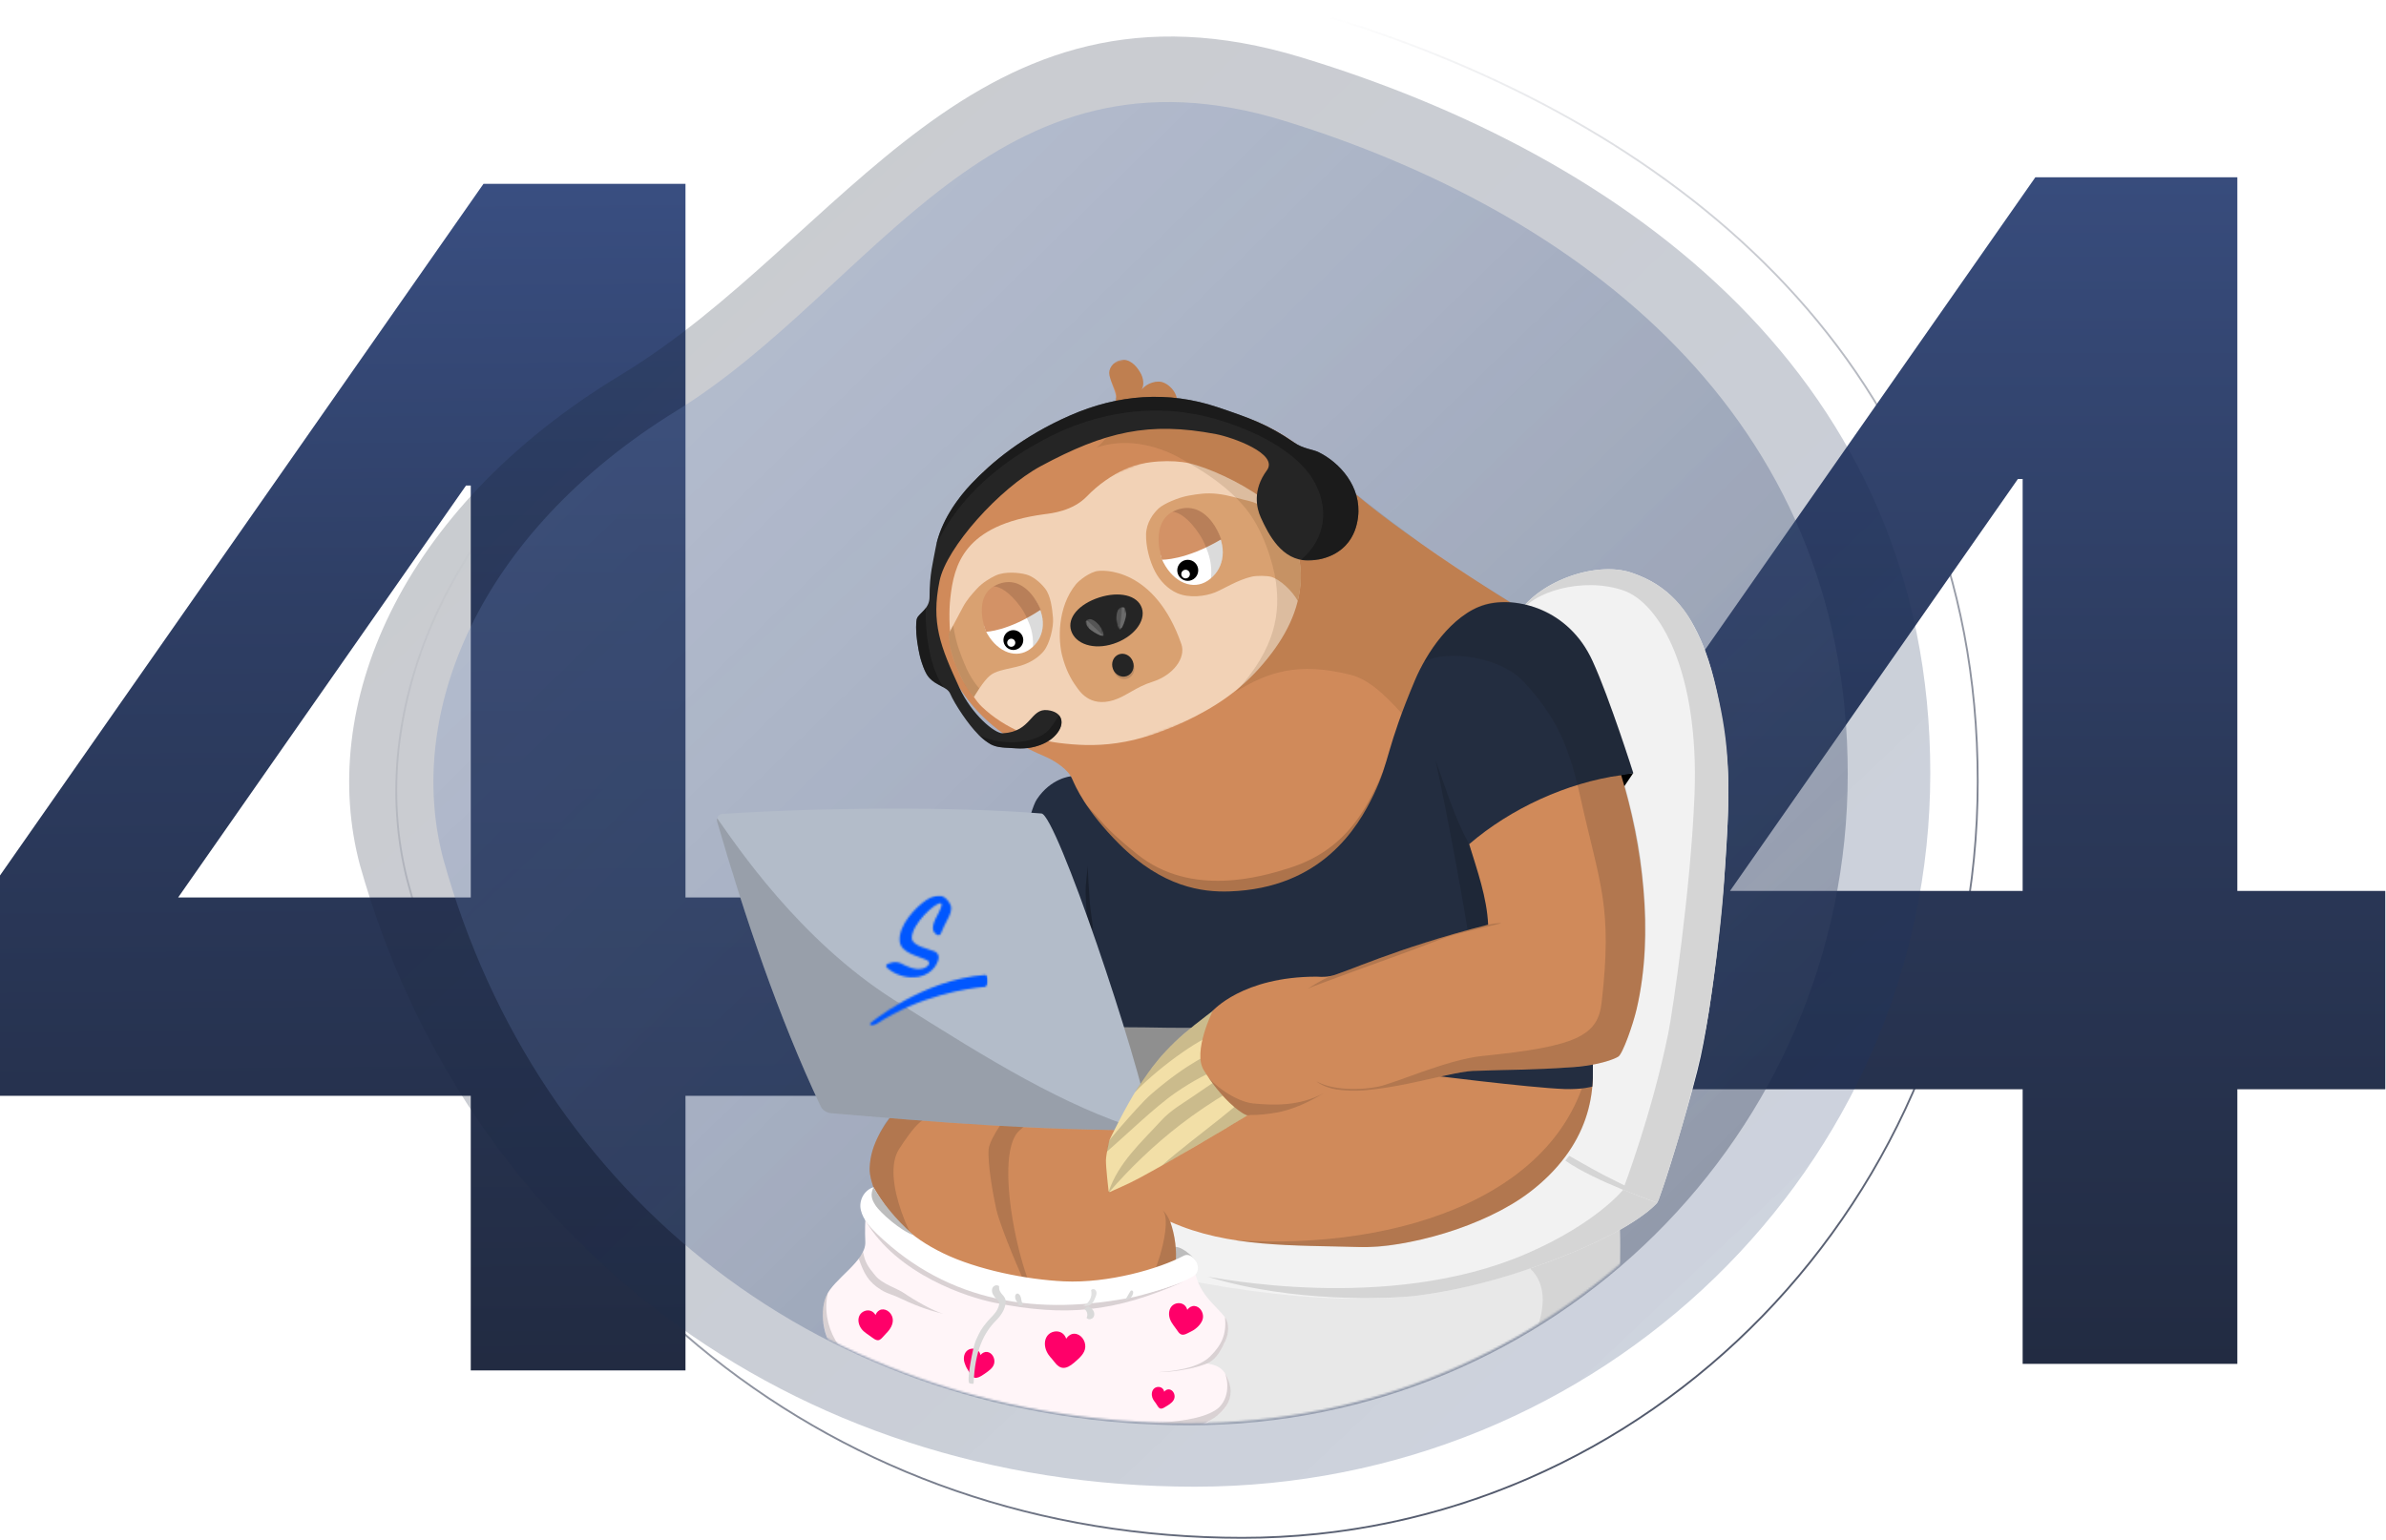 <svg width="1230" height="794" viewBox="0 0 1230 794" fill="none" xmlns="http://www.w3.org/2000/svg">
<path d="M627.74 0.951C608.86 0.92 590.102 3.976 572.209 10C563.643 12.89 555.287 16.371 547.202 20.416C539.088 24.487 531.209 29.012 523.605 33.971C516.23 38.757 508.872 44.023 501.105 50.067C494.175 55.464 487.073 61.366 479.394 68.114C465.108 80.665 450.866 94.379 437.095 107.642C422.672 121.53 407.757 135.894 392.468 149.26C384.226 156.464 376.56 162.791 369.033 168.601C360.566 175.132 352.504 180.842 344.375 186.056C316.509 203.933 292.1 224.421 271.826 246.954C253.273 267.349 237.856 290.391 226.084 315.323C215.58 337.576 208.785 361.396 205.968 385.841C204.699 397.264 204.426 408.777 205.153 420.248C205.865 431.367 207.589 442.398 210.302 453.205C223.696 503.535 244.105 550.292 270.959 592.176C296.94 632.919 329.464 669.097 367.22 699.254C404.781 729.155 447.157 752.445 492.534 768.125C539.219 784.297 588.961 792.491 640.377 792.491C653.308 792.49 666.231 791.819 679.093 790.48C716.568 786.568 753.219 776.924 787.765 761.885C810.331 752.052 831.875 740.025 852.086 725.976C872.246 711.95 891.013 696.023 908.13 678.412C942.821 642.688 970.368 600.664 989.288 554.601C994.085 542.939 998.369 530.897 1002.02 518.814C1005.72 506.593 1008.86 494.033 1011.35 481.484C1013.88 468.77 1015.82 455.757 1017.09 442.807C1018.39 429.667 1019.05 416.267 1019.05 402.979C1019.05 389.72 1018.45 376.514 1017.26 363.729C1016.1 351.192 1014.35 338.717 1012.05 326.649C1009.79 314.819 1006.95 303.058 1003.61 291.697C1000.33 280.561 996.471 269.503 992.151 258.828C987.917 248.372 983.114 238.001 977.888 228.007C972.767 218.217 967.093 208.519 961.026 199.184C955.086 190.045 948.607 181.007 941.771 172.322C935.079 163.822 927.865 155.429 920.329 147.381C912.955 139.505 905.075 131.747 896.908 124.321C888.917 117.057 880.442 109.918 871.715 103.108C854.269 89.543 835.937 77.159 816.84 66.04C780.152 44.605 739.152 26.525 694.973 12.302C683.511 8.574 671.791 5.692 659.908 3.679C649.276 1.893 638.516 0.982 627.735 0.953M627.735 0.002C648.407 0.002 670.761 3.506 695.265 11.396C864.303 65.826 1020 187.335 1020 402.987C1020 618.64 850.037 793.446 640.377 793.446C430.717 793.446 263.706 657.587 209.381 453.441C187.706 367.609 228.471 259.283 343.86 185.259C442.527 121.966 505.803 0 627.74 0L627.735 0.002Z" fill="url(#paint0_linear_616_18191)"/>
<path d="M1042.69 247V459.406H891.827L1040.23 247H1042.69ZM1042.69 561.675V703.275H1153.37V561.675H1229.62V459.406H1153.37V91.411H1049.24L800 448.043V561.675H1042.69Z" fill="url(#paint1_linear_616_18191)"/>
<path d="M242.685 250.376V462.782H91.827L240.227 250.376H242.685ZM242.685 565.051V706.651H353.369V565.051H429.618V462.782H353.369V94.787H249.244L0 451.419V565.051H242.685Z" fill="url(#paint2_linear_616_18191)"/>
<g filter="url(#filter0_b_616_18191)">
<path d="M670.791 29.568C839.592 80.866 995.074 195.384 995.074 398.622C995.074 601.861 825.345 766.604 615.974 766.604C406.603 766.604 239.823 638.565 185.574 446.169C163.927 365.278 204.635 263.188 319.869 193.425C435.103 123.662 501.99 -21.731 670.791 29.568Z" fill="url(#paint3_linear_616_18191)" fill-opacity="0.4"/>
</g>
<g filter="url(#filter1_b_616_18191)">
<path d="M662.445 62.416C813.441 109.224 952.522 213.717 952.522 399.165C952.522 584.613 800.697 734.935 613.411 734.935C426.126 734.935 276.939 618.104 228.412 442.549C209.049 368.74 245.462 275.586 348.541 211.93C451.619 148.274 511.451 15.608 662.445 62.416Z" fill="url(#paint4_linear_616_18191)" fill-opacity="0.49"/>
</g>
<mask id="mask0_616_18191" style="mask-type:alpha" maskUnits="userSpaceOnUse" x="222" y="51" width="731" height="683">
<path d="M661.957 61.349C812.952 108.157 952.033 212.65 952.033 398.098C952.033 583.545 800.208 733.867 612.923 733.867C425.637 733.867 276.45 617.036 227.923 441.482C208.56 367.672 244.973 274.518 348.052 210.863C451.13 147.207 510.962 14.541 661.957 61.349Z" fill="#D9D9D9"/>
</mask>
<g mask="url(#mask0_616_18191)">
<path d="M835.016 630.209L834.998 668.329C834.998 670.935 833.561 673.306 831.29 674.575C808.492 687.29 790.294 708.083 780.688 732.355C779.586 735.129 776.819 736.354 773.872 736.819C716.529 745.875 644.417 748.06 603.905 733.105C600.395 731.811 590.733 723.305 590.733 723.305C590.733 723.305 598.674 676.494 595.165 653.249C594.583 649.38 597.238 645.765 601.101 645.165C673.454 633.88 752.944 639.197 826.387 623.251C830.832 622.285 835.022 625.671 835.016 630.209Z" fill="#E8E8E8"/>
<path d="M835.016 634.152C835.499 643.895 834.88 658.802 834.781 668.867C834.756 671.288 833.369 673.399 831.302 674.661C809.161 688.206 800.006 695.839 779.066 734.658C778.286 736.101 770.783 737.24 763.461 738.366C753.049 739.97 741.617 741.3 738.547 741.3C788.196 711.841 806.326 670.074 788.753 654.072C824.375 639.903 805.106 647.511 835.016 634.152Z" fill="#D5D5D5"/>
<path d="M781.993 317.386C792.25 300.264 821.992 289.022 840.952 295.281C859.905 301.539 870.453 314.403 877.98 332.893C885.506 351.384 890.508 384.124 890.916 401.593C891.752 437.572 884.33 509.67 876.723 544.844C873.052 561.83 860.481 603.355 857.479 611.65C854.811 619.023 854.978 619.574 853.666 620.88C833.722 640.825 770.4 663.364 731.329 668.001C669.207 675.367 590.608 656.889 547.186 644.979C534.033 641.37 576.186 654.908 577.498 655.831C579.603 657.304 582.481 655.515 582.165 652.964C581.961 651.349 581.856 649.312 581.924 646.755C582.215 636.096 591.351 627.479 601.298 623.653C611.252 619.827 624.653 624.916 632.675 617.896C708.024 551.932 722.279 570.305 743.176 524.651C764.073 478.997 768.852 427.791 771.551 377.649C772.739 355.618 774.677 329.606 781.993 317.386Z" fill="#F2F2F2"/>
<path d="M786.679 646.545C715.18 677.398 625.148 658.449 622.586 658.319C666.373 671.814 716.232 669.889 730.568 668.1C747.887 665.933 766.506 661.458 783.541 655.88C793.73 652.544 808.703 646.935 817.74 642.788C826.901 638.584 833.648 635.409 842.06 629.93C845.582 627.634 851.184 623.833 854.31 620.143C850.404 619.011 838.123 614.064 836.749 613.47C836.743 613.464 822.921 630.902 786.679 646.545Z" fill="#D5D5D5"/>
<mask id="mask1_616_18191" style="mask-type:luminance" maskUnits="userSpaceOnUse" x="450" y="135" width="522" height="471">
<path d="M551.712 547.735L894.464 605.874C894.712 605.8 971.8 330.281 971.726 330.033L726.446 135.96C726.372 135.712 697.787 147.957 697.545 148.031L450.656 225.466C450.408 225.54 450.272 225.806 450.346 226.054L551.118 547.438C551.198 547.679 551.464 547.815 551.712 547.735Z" fill="white"/>
</mask>
<g mask="url(#mask1_616_18191)">
<path d="M481.06 310.738C482.639 338.99 495.866 372.152 538.273 389.9C543.98 392.289 551.173 397.173 552.696 401.773C558.576 419.527 557.679 434.743 566.877 451.655C577.666 471.495 577.4 482.352 586.22 493.309C588.25 495.835 606.461 483.925 658.759 459.739C676.425 451.568 687.449 475.506 695.96 458C704.472 440.5 721.71 433.566 723.184 414.16C724.335 398.981 722.366 377.055 729.324 363.739C735.111 352.659 745.275 342.079 757.995 340.519C758.447 340.464 767.057 335.97 766.661 335.753C744.539 323.607 815.215 332.627 815.215 332.627C815.215 332.627 768.469 306.25 724.106 274.314C689.374 249.311 680.702 237.079 663.6 225.769C650.409 217.041 624.313 206.27 597.777 210.411C597.288 210.485 597.232 211.179 597.702 211.327C601.62 212.596 605.731 211.785 606.64 207.669C607.668 203.001 602.06 196.718 597.275 196.774C593.091 196.817 588.417 199.256 586.79 204.115C586.79 204.115 588.442 201.088 588.56 200.872C590.114 198.129 589.067 194.57 588.349 193.121C586.92 190.237 583.719 185.575 579.034 185.532C574.837 185.495 571.779 189.351 571.816 192.205C571.878 197.51 578.73 206.468 573.314 208.164C524.154 223.169 477.773 251.793 481.06 310.738Z" fill="#D08A5A"/>
</g>
<mask id="mask2_616_18191" style="mask-type:luminance" maskUnits="userSpaceOnUse" x="470" y="217" width="221" height="192">
<path d="M518.291 408.006L690.63 342.023C690.871 341.931 690.995 341.677 690.915 341.454L643.624 217.926C643.537 217.703 643.271 217.598 643.03 217.691L470.697 283.667C470.456 283.76 470.332 284.014 470.413 284.237L517.697 407.765C517.79 407.994 518.05 408.099 518.291 408.006Z" fill="white"/>
</mask>
<g mask="url(#mask2_616_18191)">
<path d="M538.465 265.146C541.913 264.688 552.974 263.592 560.365 255.885C565.837 250.171 573.141 244.922 580.668 241.604C590.231 237.388 604.61 236.973 613.047 238.88C622.611 241.047 638.946 248.382 650.168 256.553C660.876 264.353 669.14 278.925 670.335 292.519C671.789 309.085 665.29 323.787 655.751 336.52C643.65 352.677 630.657 361.894 616.192 369.391C584.679 385.727 563.398 385.251 545.924 383.096C534.089 381.642 518.218 375.891 506.216 364.482C502.737 361.176 499.81 355.809 497.123 351.891C490.296 341.937 488.445 321.62 489.9 308.422C491.769 291.442 496.678 270.68 538.465 265.146Z" fill="#F2D2B6"/>
</g>
<path d="M496.423 312.997C498.354 309.37 500.967 306.411 503.758 303.402C506.55 300.387 510.573 298.01 513.179 296.797C518.112 294.488 525.392 295.25 529.075 296.246C532.207 297.094 536.02 299.96 538.774 303.489C541.708 307.253 542.42 313.907 542.829 318.668C543.231 323.434 541.089 331.964 538.093 335.679C535.915 338.378 531.303 342.216 523.85 343.875C514.875 345.88 512.046 346.388 509.013 349.607C507.156 351.575 505.219 354.38 504.229 355.946C502.892 358.057 502.248 358.991 502 359.48C498.162 354.918 495.111 348.951 493.167 344.234C492.462 342.531 489.045 335.338 489.113 326.591C489.113 326.789 493.31 318.847 496.423 312.997Z" fill="#D9A171"/>
<path opacity="0.169" d="M489.114 326.659C489.114 326.659 489.2 329.866 489.516 332.181C489.702 333.524 490.946 338.879 492.574 342.847C494.951 348.641 497.625 354.311 501.982 359.493C503.963 356.373 504.83 354.955 504.83 354.955C504.83 354.955 500.435 350.473 497.018 341.85C495.341 337.616 493.013 332.658 491.379 322.468C490.178 324.728 489.114 326.659 489.114 326.659Z" fill="#523618"/>
<path d="M534.014 310.026C529.557 302.895 512.678 303.359 512.678 303.359C512.678 303.359 503.294 317.182 509.044 326.963C514.794 336.744 524.265 339.703 530.969 334.738C538.143 329.433 540.031 319.646 534.014 310.026Z" fill="white"/>
<path opacity="0.141" d="M529.346 318.711C530.51 321.311 532.924 326.189 532.503 333.506C534.93 331.104 536.533 328.362 537.251 325.025C537.963 321.72 537.585 317.913 536.279 314.57C534.125 315.944 532.677 316.922 529.346 318.711Z" fill="black"/>
<path d="M522.395 334.657C524.945 334.657 527.013 332.59 527.013 330.039C527.013 327.489 524.945 325.421 522.395 325.421C519.845 325.421 517.777 327.489 517.777 330.039C517.777 332.59 519.845 334.657 522.395 334.657Z" fill="black" stroke="black" stroke-miterlimit="10"/>
<path d="M521.3 333.512C522.452 333.512 523.386 332.578 523.386 331.426C523.386 330.274 522.452 329.34 521.3 329.34C520.148 329.34 519.214 330.274 519.214 331.426C519.214 332.578 520.148 333.512 521.3 333.512Z" fill="white"/>
<path d="M514.672 301.167C500.379 306.608 508.333 325.848 508.308 325.767C508.308 325.767 519.642 325.551 536.466 314.451C536.466 314.451 536.231 313.671 535.519 312.279C533.037 307.407 526.086 296.821 514.672 301.167Z" fill="#D39266"/>
<path opacity="0.129" d="M536.409 314.266C536.397 314.223 536.378 314.186 536.36 314.13C536.31 313.994 536.236 313.815 536.143 313.598C535.914 313.072 535.543 312.329 535.202 311.667C534.911 311.122 534.565 310.521 534.181 309.89C533.475 308.763 532.646 307.606 531.792 306.541C531.129 305.742 530.405 304.962 529.607 304.232C529.235 303.898 528.814 303.551 528.344 303.18C527.929 302.858 527.465 302.53 526.988 302.226C525.868 301.527 524.648 300.957 523.33 300.586C522.686 300.419 522.018 300.289 521.399 300.208C519.424 299.979 517.264 300.208 514.906 301.081C514.726 301.155 514.54 301.223 514.361 301.304C514.305 301.329 514.249 301.353 514.188 301.378C513.569 301.657 512.937 301.972 512.275 302.344C512.262 302.35 512.256 302.356 512.244 302.369C515.011 302.406 520.148 304.727 526.122 312.973C527.533 314.923 528.585 316.854 529.359 318.711C531.6 317.504 533.977 316.099 536.477 314.446C536.465 314.452 536.446 314.384 536.409 314.266Z" fill="black"/>
<path d="M597.349 262.113C594.601 264.644 590.937 269.392 590.801 275.576C590.664 281.761 592.602 289.35 595.499 294.816C597.987 299.502 601.973 303.724 606.839 305.841C613.196 308.608 621.502 307.407 626.3 305.494C630.781 303.705 638.048 298.97 645.395 297.329C647.902 296.766 653.176 296.822 655.392 297.466C659.774 298.747 666.1 304.535 669.003 309.846C672.346 296.11 669.907 287.462 667.376 279.39C665.011 271.85 661.495 266.26 661.495 266.26C661.495 266.26 660.214 265.61 658.877 265.016C655.553 263.536 648.032 259.29 644.485 258.485C638.196 257.061 633.857 255.353 627.445 254.647C622.041 254.053 617.98 254.635 612.632 255.588C607.47 256.51 599.98 259.692 597.349 262.113Z" fill="#D9A171"/>
<path d="M627.173 273.286C622.846 265.43 604.902 264.96 604.902 264.96C604.902 264.96 594.15 279.167 599.702 289.926C605.254 300.684 615.133 304.38 622.537 299.471C630.453 294.215 633.016 283.884 627.173 273.286Z" fill="white"/>
<path opacity="0.141" d="M621.726 282.287C622.815 285.128 625.099 290.471 624.239 298.246C626.95 295.825 628.807 292.99 629.761 289.474C630.708 285.989 630.516 281.909 629.321 278.27C626.956 279.607 625.359 280.566 621.726 282.287Z" fill="black"/>
<path d="M612.292 299.013C615.003 299.013 617.2 296.807 617.2 294.086C617.2 291.364 615.003 289.158 612.292 289.158C609.581 289.158 607.383 291.364 607.383 294.086C607.383 296.807 609.581 299.013 612.292 299.013Z" fill="black" stroke="black" stroke-miterlimit="10"/>
<path d="M611.178 298.246C612.401 298.246 613.393 297.248 613.393 296.017C613.393 294.786 612.401 293.789 611.178 293.789C609.954 293.789 608.962 294.786 608.962 296.017C608.962 297.248 609.954 298.246 611.178 298.246Z" fill="white"/>
<path d="M607.142 262.737C591.661 267.727 599.014 288.699 598.99 288.607C598.99 288.607 611.035 289.021 629.531 278.145C629.531 278.145 629.326 277.303 628.645 275.774C626.287 270.444 619.503 258.751 607.142 262.737Z" fill="#D39266"/>
<path opacity="0.129" d="M629.469 277.947C629.456 277.904 629.444 277.861 629.425 277.805C629.425 277.799 629.425 277.799 629.425 277.793C629.376 277.644 629.314 277.452 629.227 277.217C629.011 276.641 628.664 275.824 628.336 275.106C628.057 274.506 627.729 273.849 627.352 273.156C626.665 271.912 625.854 270.637 625.006 269.454C624.35 268.569 623.619 267.69 622.815 266.867C622.437 266.495 622.016 266.093 621.533 265.672C621.112 265.307 620.636 264.929 620.153 264.576C619.002 263.765 617.739 263.084 616.358 262.62C615.684 262.41 614.984 262.23 614.328 262.106C612.248 261.753 609.933 261.871 607.383 262.663C607.185 262.732 606.987 262.793 606.789 262.868C606.727 262.892 606.665 262.911 606.603 262.936C605.929 263.196 605.235 263.499 604.517 263.858C604.505 263.864 604.492 263.871 604.48 263.877C607.414 264.075 612.731 266.842 618.612 275.979C620.004 278.139 621.007 280.263 621.719 282.287C624.164 281.129 626.77 279.767 629.524 278.145C629.524 278.145 629.506 278.071 629.469 277.947Z" fill="black"/>
<path d="M554.782 301.099C544.773 313.269 545.652 330.435 547.459 337.734C549.267 345.026 552.027 350.226 554.967 354.206C556.224 355.915 561.541 364.959 574.069 361.028C580.643 358.967 585.453 354.274 594.044 351.581C604.827 348.202 611.456 339.219 609.011 332.156C595.406 292.903 568.641 293.417 564.624 294.68C559.567 296.265 555.333 300.431 554.782 301.099Z" fill="#D9A171"/>
<path opacity="0.161" d="M581.362 349.857C584.186 348.81 585.548 345.459 584.404 342.372C583.26 339.285 580.043 337.63 577.219 338.677C574.395 339.724 573.033 343.075 574.177 346.162C575.321 349.249 578.538 350.904 581.362 349.857Z" fill="#252525"/>
<path d="M580.936 348.594C583.776 347.542 585.151 344.186 584.007 341.098C582.863 338.011 579.633 336.362 576.793 337.414C573.953 338.467 572.578 341.823 573.722 344.91C574.866 347.997 578.096 349.647 580.936 348.594Z" fill="#252525"/>
<path d="M552.201 325.273C549.985 318.482 556.311 311.443 566.549 308.113C576.781 304.776 586.431 306.794 588.647 313.585C590.863 320.376 584.19 328.64 573.958 331.977C563.726 335.313 554.417 332.063 552.201 325.273Z" fill="#252525"/>
<mask id="mask3_616_18191" style="mask-type:luminance" maskUnits="userSpaceOnUse" x="573" y="312" width="10" height="13">
<path d="M577.164 324.771L582.623 322.988C582.871 322.908 583.001 322.642 582.92 322.4L579.832 312.917C579.751 312.669 579.485 312.539 579.244 312.619L573.784 314.402C573.536 314.483 573.406 314.749 573.487 314.99L576.576 324.474C576.656 324.722 576.922 324.852 577.164 324.771Z" fill="white"/>
</mask>
<g mask="url(#mask3_616_18191)">
<g opacity="0.122">
<mask id="mask4_616_18191" style="mask-type:luminance" maskUnits="userSpaceOnUse" x="573" y="312" width="10" height="13">
<path d="M577.164 324.771L582.623 322.988C582.871 322.908 583.001 322.642 582.92 322.4L579.832 312.917C579.751 312.669 579.485 312.539 579.244 312.619L573.784 314.402C573.536 314.483 573.406 314.749 573.487 314.99L576.576 324.474C576.656 324.722 576.922 324.852 577.164 324.771Z" fill="white"/>
</mask>
<g mask="url(#mask4_616_18191)">
<path d="M575.487 318.711C575.629 314.563 577.14 312.848 578.749 312.923C580.352 312.997 581.058 315.516 580.191 318.785C579.739 320.487 578.947 323.162 577.728 324.499C576.787 325.532 575.369 322.196 575.487 318.711Z" fill="white"/>
</g>
</g>
</g>
<mask id="mask5_616_18191" style="mask-type:luminance" maskUnits="userSpaceOnUse" x="559" y="317" width="11" height="14">
<path d="M559.289 320.512L563.108 329.729C563.207 329.971 563.479 330.082 563.721 329.983L569.025 327.786C569.267 327.687 569.378 327.414 569.279 327.173L565.46 317.955C565.361 317.714 565.089 317.603 564.847 317.702L559.543 319.899C559.301 319.998 559.19 320.277 559.289 320.512Z" fill="white"/>
</mask>
<g mask="url(#mask5_616_18191)">
<g opacity="0.122">
<mask id="mask6_616_18191" style="mask-type:luminance" maskUnits="userSpaceOnUse" x="559" y="317" width="11" height="14">
<path d="M562.922 330.28L569.167 328.244C569.415 328.163 569.545 327.897 569.464 327.655L566.221 317.708C566.141 317.46 565.874 317.33 565.633 317.41L559.387 319.447C559.14 319.528 559.01 319.794 559.09 320.035L562.334 329.983C562.414 330.224 562.68 330.354 562.922 330.28Z" fill="white"/>
</mask>
<g mask="url(#mask6_616_18191)">
<path d="M566.357 322.084C563.553 319.026 561.287 318.704 560.117 319.806C558.948 320.908 560.049 323.279 562.835 325.198C564.283 326.201 566.629 327.711 568.418 327.934C569.805 328.114 568.715 324.653 566.357 322.084Z" fill="white"/>
</g>
</g>
</g>
<mask id="mask7_616_18191" style="mask-type:luminance" maskUnits="userSpaceOnUse" x="573" y="312" width="10" height="13">
<path d="M577.164 324.771L582.623 322.988C582.871 322.908 583.001 322.642 582.92 322.4L579.832 312.917C579.751 312.669 579.485 312.539 579.244 312.619L573.784 314.402C573.536 314.483 573.406 314.749 573.487 314.99L576.576 324.474C576.656 324.722 576.922 324.852 577.164 324.771Z" fill="white"/>
</mask>
<g mask="url(#mask7_616_18191)">
<g opacity="0.122">
<mask id="mask8_616_18191" style="mask-type:luminance" maskUnits="userSpaceOnUse" x="573" y="312" width="10" height="13">
<path d="M577.164 324.771L582.623 322.988C582.871 322.908 583.001 322.642 582.92 322.4L579.832 312.917C579.751 312.669 579.485 312.539 579.244 312.619L573.784 314.402C573.536 314.483 573.406 314.749 573.487 314.99L576.576 324.474C576.656 324.722 576.922 324.852 577.164 324.771Z" fill="white"/>
</mask>
<g mask="url(#mask8_616_18191)">
<path d="M575.487 318.711C575.629 314.563 577.14 312.848 578.749 312.923C580.352 312.997 581.058 315.516 580.191 318.785C579.739 320.487 578.947 323.162 577.728 324.499C576.787 325.532 575.369 322.196 575.487 318.711Z" fill="white"/>
</g>
</g>
</g>
<mask id="mask9_616_18191" style="mask-type:luminance" maskUnits="userSpaceOnUse" x="559" y="317" width="11" height="14">
<path d="M559.289 320.512L563.108 329.729C563.207 329.971 563.479 330.082 563.721 329.983L569.025 327.786C569.267 327.687 569.378 327.414 569.279 327.173L565.46 317.955C565.361 317.714 565.089 317.603 564.847 317.702L559.543 319.899C559.301 319.998 559.19 320.277 559.289 320.512Z" fill="white"/>
</mask>
<g mask="url(#mask9_616_18191)">
<g opacity="0.122">
<mask id="mask10_616_18191" style="mask-type:luminance" maskUnits="userSpaceOnUse" x="559" y="317" width="11" height="14">
<path d="M562.922 330.28L569.167 328.244C569.415 328.163 569.545 327.897 569.464 327.655L566.221 317.708C566.141 317.46 565.874 317.33 565.633 317.41L559.387 319.447C559.14 319.528 559.01 319.794 559.09 320.035L562.334 329.983C562.414 330.224 562.68 330.354 562.922 330.28Z" fill="white"/>
</mask>
<g mask="url(#mask10_616_18191)">
<path d="M566.357 322.084C563.553 319.026 561.287 318.704 560.117 319.806C558.948 320.908 560.049 323.279 562.835 325.198C564.283 326.201 566.629 327.711 568.418 327.934C569.805 328.114 568.715 324.653 566.357 322.084Z" fill="white"/>
</g>
</g>
</g>
<mask id="mask11_616_18191" style="mask-type:luminance" maskUnits="userSpaceOnUse" x="573" y="312" width="10" height="13">
<path d="M577.164 324.771L582.623 322.988C582.871 322.908 583.001 322.642 582.92 322.4L579.832 312.917C579.751 312.669 579.485 312.539 579.244 312.619L573.784 314.402C573.536 314.483 573.406 314.749 573.487 314.99L576.576 324.474C576.656 324.722 576.922 324.852 577.164 324.771Z" fill="white"/>
</mask>
<g mask="url(#mask11_616_18191)">
<g opacity="0.122">
<mask id="mask12_616_18191" style="mask-type:luminance" maskUnits="userSpaceOnUse" x="573" y="312" width="10" height="13">
<path d="M577.164 324.771L582.623 322.988C582.871 322.908 583.001 322.642 582.92 322.4L579.832 312.917C579.751 312.669 579.485 312.539 579.244 312.619L573.784 314.402C573.536 314.483 573.406 314.749 573.487 314.99L576.576 324.474C576.656 324.722 576.922 324.852 577.164 324.771Z" fill="white"/>
</mask>
<g mask="url(#mask12_616_18191)">
<path d="M575.487 318.711C575.629 314.563 577.14 312.848 578.749 312.923C580.352 312.997 581.058 315.516 580.191 318.785C579.739 320.487 578.947 323.162 577.728 324.499C576.787 325.532 575.369 322.196 575.487 318.711Z" fill="white"/>
</g>
</g>
</g>
<mask id="mask13_616_18191" style="mask-type:luminance" maskUnits="userSpaceOnUse" x="559" y="317" width="11" height="14">
<path d="M559.289 320.512L563.108 329.729C563.207 329.971 563.479 330.082 563.721 329.983L569.025 327.786C569.267 327.687 569.378 327.414 569.279 327.173L565.46 317.955C565.361 317.714 565.089 317.603 564.847 317.702L559.543 319.899C559.301 319.998 559.19 320.277 559.289 320.512Z" fill="white"/>
</mask>
<g mask="url(#mask13_616_18191)">
<g opacity="0.122">
<mask id="mask14_616_18191" style="mask-type:luminance" maskUnits="userSpaceOnUse" x="559" y="317" width="11" height="14">
<path d="M562.922 330.28L569.167 328.244C569.415 328.163 569.545 327.897 569.464 327.655L566.221 317.708C566.141 317.46 565.874 317.33 565.633 317.41L559.387 319.447C559.14 319.528 559.01 319.794 559.09 320.035L562.334 329.983C562.414 330.224 562.68 330.354 562.922 330.28Z" fill="white"/>
</mask>
<g mask="url(#mask14_616_18191)">
<path d="M566.357 322.084C563.553 319.026 561.287 318.704 560.117 319.806C558.948 320.908 560.049 323.279 562.835 325.198C564.283 326.201 566.629 327.711 568.418 327.934C569.805 328.114 568.715 324.653 566.357 322.084Z" fill="white"/>
</g>
</g>
</g>
<mask id="mask15_616_18191" style="mask-type:luminance" maskUnits="userSpaceOnUse" x="-73" y="-114" width="1450" height="1253">
<path d="M-72.191 265.239L1091.28 -113.975C1091.53 -114.055 1091.79 -113.919 1091.87 -113.678L1376.19 758.77C1376.27 759.017 1376.14 759.277 1375.89 759.358L212.419 1138.58C212.172 1138.66 211.912 1138.52 211.831 1138.28L-72.488 265.833C-72.569 265.586 -72.433 265.319 -72.191 265.239Z" fill="white"/>
</mask>
<g mask="url(#mask15_616_18191)">
<g opacity="0.322">
<mask id="mask16_616_18191" style="mask-type:luminance" maskUnits="userSpaceOnUse" x="570" y="310" width="13" height="16">
<path d="M574.991 325.842L582.134 323.515C582.382 323.434 582.512 323.168 582.431 322.927L578.34 310.366C578.259 310.119 577.993 309.989 577.752 310.069L570.609 312.397C570.361 312.477 570.231 312.743 570.311 312.985L574.403 325.545C574.477 325.786 574.743 325.923 574.991 325.842Z" fill="white"/>
</mask>
<g mask="url(#mask16_616_18191)">
<path d="M578.198 309.927C578.581 314.248 577.987 318.581 577.399 322.877C577.319 323.484 577.226 324.103 576.935 324.641C576.644 325.18 576.093 325.619 575.48 325.607C574.787 325.594 574.217 325 574.007 324.338C573.79 323.682 573.858 322.97 573.927 322.283C574.125 320.283 574.317 318.284 574.515 316.284C574.638 314.997 574.775 313.684 575.307 312.514C575.839 311.338 576.867 310.304 578.198 309.927Z" fill="#252525"/>
</g>
</g>
</g>
<mask id="mask17_616_18191" style="mask-type:luminance" maskUnits="userSpaceOnUse" x="-73" y="-114" width="1450" height="1253">
<path d="M-72.191 265.239L1091.28 -113.975C1091.53 -114.055 1091.79 -113.919 1091.87 -113.678L1376.19 758.77C1376.27 759.017 1376.14 759.277 1375.89 759.358L212.419 1138.58C212.172 1138.66 211.912 1138.52 211.831 1138.28L-72.488 265.833C-72.569 265.586 -72.433 265.319 -72.191 265.239Z" fill="white"/>
</mask>
<g mask="url(#mask17_616_18191)">
<g opacity="0.322">
<mask id="mask18_616_18191" style="mask-type:luminance" maskUnits="userSpaceOnUse" x="558" y="315" width="13" height="16">
<path d="M562.823 329.996L570.158 327.606C570.405 327.526 570.535 327.26 570.455 327.018L566.654 315.356C566.574 315.108 566.308 314.978 566.066 315.058L558.731 317.448C558.484 317.528 558.354 317.795 558.434 318.036L562.235 329.699C562.309 329.94 562.575 330.076 562.823 329.996Z" fill="white"/>
</mask>
<g mask="url(#mask18_616_18191)">
<path d="M558.471 318.054C561.609 321.019 564.748 323.985 567.88 326.956C568.202 327.259 568.53 327.569 568.944 327.717C569.359 327.866 569.879 327.81 570.158 327.47C570.554 326.981 570.263 326.256 569.935 325.718C567.936 322.468 564.915 319.955 561.665 317.955C561.065 317.59 560.427 317.225 559.722 317.212C559.022 317.194 558.149 317.751 558.471 318.054Z" fill="#252525"/>
</g>
</g>
</g>
<mask id="mask19_616_18191" style="mask-type:luminance" maskUnits="userSpaceOnUse" x="-103" y="-75" width="1445" height="1243">
<path d="M-101.723 291.207L1065.92 -74.976C1066.17 -75.05 1066.43 -74.914 1066.51 -74.666L1341.05 800.901C1341.13 801.149 1340.99 801.409 1340.74 801.489L173.102 1167.67C172.854 1167.75 172.594 1167.61 172.514 1167.36L-102.032 291.795C-102.106 291.548 -101.97 291.288 -101.723 291.207Z" fill="white"/>
</mask>
<g mask="url(#mask19_616_18191)">
<g opacity="0.141">
<mask id="mask20_616_18191" style="mask-type:luminance" maskUnits="userSpaceOnUse" x="553" y="126" width="280" height="278">
<path d="M619.608 403.927L832.23 337.251V337.245L766.129 126.439L553.506 193.122L619.602 403.927H619.608Z" fill="white"/>
</mask>
<g mask="url(#mask20_616_18191)">
<path d="M806.196 328.065C783.739 312.75 758.608 299.341 732.146 279.966C712.574 265.641 694.561 251.67 684.268 242.229C666.627 226.042 649.419 214.806 626.429 211.08C622.375 210.424 618.704 209.934 615.579 209.705C610.949 209.365 608.101 209.452 605.848 209.594C606.213 208.857 606.684 208.145 606.721 207.205C606.962 200.779 600.475 196.953 598.092 196.83C595.697 196.7 595.189 196.953 593.852 197.337C591.772 197.931 589.94 199.176 588.566 200.878C590.138 198.129 588.999 194.267 588.201 192.831C586.641 190.008 583.719 185.582 579.034 185.538C574.837 185.501 571.779 189.358 571.816 192.212C571.872 197.021 577.331 202.785 575.004 205.471C575.004 205.471 574.923 205.546 574.923 205.552C576.465 214.862 572.862 225.014 565.323 230.777C579.337 225.912 595.214 228.945 608.194 236.126C621.18 243.307 632.898 250.853 642.282 262.348C650.929 272.94 656.388 290.019 657.744 300.134C659.743 315.071 658.437 333.599 637.008 356.744C653.374 346.537 669.14 341.132 696.406 347.998C707.591 350.814 717.551 362.31 725.245 370.79C725.901 368.413 726.656 366.055 727.56 363.721" fill="#523618"/>
</g>
</g>
</g>
<path d="M841.954 398.604L831.79 399.674L836.606 406.54L841.954 398.604Z" fill="black"/>
<path d="M604.462 643.48C605.719 642.552 607.502 643.06 608.894 643.759C611.816 645.232 614.378 647.424 616.285 650.086C612.571 651.441 608.857 652.803 605.143 654.159C605.261 650.599 604.914 647.015 604.462 643.48Z" fill="#BDBDBD"/>
<path d="M481.655 558.574C474.382 564.133 466.632 566.244 460.993 573.456C455.354 580.668 448.874 589.86 448.304 602.037C447.883 610.932 456.048 625.405 461.049 632.772C469.461 645.152 478.511 658.096 492.048 664.491C500.534 668.496 510.061 669.561 519.389 670.57C534.226 672.173 549.069 673.77 563.906 675.374C574.875 676.556 587.007 677.454 595.902 670.923C607.892 662.126 608.139 644.032 603.293 629.974C633.289 643.462 667.395 641.977 700.263 643.029C724.744 643.815 765.337 632.543 788.58 614.727C818.898 591.488 824.544 562.808 819.536 537.502C816.67 523.036 788.766 525.146 774.071 523.97C719.904 519.637 665.736 515.304 611.562 510.971C595.301 509.671 578.527 508.426 563.046 513.558C552.461 517.068 543.065 523.376 533.817 529.616C511.825 544.46 491.497 551.059 481.655 558.574Z" fill="#D08A5A"/>
<path opacity="0.161" d="M494.046 572.762C477.086 576.761 476.554 572.49 463.481 592.516C453.954 607.106 470.017 643.419 482.675 656.078C474.059 651.107 462.348 636.405 454.419 621.598C453.973 620.768 452.939 618.571 451.633 615.698C450.457 613.117 449.256 609.087 449.003 607.991C448.674 606.537 448.223 604.426 448.291 602.723C448.544 596.304 449.708 592.485 452.407 586.585C456.121 578.451 462.787 568.516 469.466 572.317C483.907 580.537 483.592 569.06 500.168 570.249C495.198 572.1 490.233 573.945 494.046 572.762Z" fill="#141414"/>
<path opacity="0.161" d="M555.407 562.802C542.359 563.904 543.349 567.5 525.633 582.84C510.066 596.323 529.44 673.293 538.001 672.575C543.33 699.02 516.472 636.51 513.6 623.616C511.917 616.051 509.014 599.628 509.657 592.509C510.165 586.938 521.214 570.899 522.155 574.304C524.464 582.679 532.671 561.818 537.976 558.178C549.725 550.124 548.827 557.336 560.365 561.335C556.385 562.344 552.405 563.341 555.407 562.802Z" fill="#141414"/>
<path opacity="0.161" d="M599.274 623.969C604.857 629.552 595.578 660.108 588.658 667.029C584.337 671.35 598.747 662.968 596.408 668.613C600.066 667.877 600.734 665.995 602.907 662.596C604.807 659.625 606.256 653.212 606.256 647.133C606.25 640.596 604.461 628.413 599.274 623.969Z" fill="#141414"/>
<path opacity="0.161" d="M637.083 639.538C645.031 640.819 653.566 641.401 662.04 641.94C671.474 642.54 696.103 642.967 706.867 642.967C718.901 642.967 741.58 637.526 754.505 632.611C780.347 622.787 795.872 611.291 807.323 595.865C818.093 581.355 823.305 563.533 820.266 541.687C810.146 615.829 722.002 644.96 637.083 639.538Z" fill="#141414"/>
<path opacity="0.161" d="M470.067 644.49C468.829 645.957 468.891 647.993 469.955 649.597C471.02 651.2 474.072 655.23 475.879 656.66C488.358 666.515 514.052 677.187 536.162 676.939C550.591 676.779 563.744 671.641 578.173 671.492C582.617 671.449 587.216 671.888 591.388 670.359C595.56 668.824 599.151 665.203 597.993 660.913C589.853 663.457 583.298 665.153 575.654 666.496C557.307 669.734 541.374 669.604 524.501 667.072C520.05 666.404 515.148 665.605 510.747 664.602C504.074 663.073 498.311 661.439 492.443 658.994C489.095 657.601 486.092 656.196 483.09 654.469C482.224 653.967 481.339 653.422 480.478 652.896C479.203 652.116 476.956 650.55 475 648.99C474.01 648.198 473.069 647.362 472.475 646.83C471.49 645.951 470.828 645.27 470.828 645.27C470.63 645.078 470.37 644.793 470.067 644.49Z" fill="#141414"/>
<g opacity="0.169">
<mask id="mask21_616_18191" style="mask-type:luminance" maskUnits="userSpaceOnUse" x="551" y="348" width="213" height="148">
<path d="M602.344 495.315L760.948 428.744C761.232 428.627 763.232 428.305 763.12 428.039L727.857 348.443C727.745 348.171 727.417 348.053 727.132 348.171L551.198 413.51C550.913 413.628 555.103 429.425 555.215 429.691L601.62 495.049C601.732 495.315 602.054 495.439 602.344 495.315Z" fill="white"/>
</mask>
<g mask="url(#mask21_616_18191)">
<path d="M556.639 411.486C569.254 424.318 567.769 425.618 586.258 440.487C614.063 462.853 650.311 452.156 664.665 447.588C700.102 436.321 710.018 407.394 722.262 372.536C722.485 371.905 730.402 364.996 730.296 365.652C724.509 400.405 709.127 438.197 680.035 459.684C671.814 465.75 662.721 471.086 652.712 473.203C631.295 477.735 607.65 480.341 592.516 466.072C581.343 455.536 565.064 432.167 559.988 419.236" fill="black"/>
</g>
</g>
<path d="M446.075 640.386C446.496 650.29 429.728 659.371 425.835 668.484C421.941 677.596 424.956 692.954 432.773 699.045C429.474 694.062 419.979 693.356 417.695 698.878C415.411 704.4 418.419 713.685 423.123 717.369C427.828 721.052 434.525 722.519 440.344 723.893C559.121 751.886 622.809 742.297 622.809 742.297C622.809 742.297 618.977 740.483 620.407 736.689C621.837 732.888 626.436 730.975 629.438 728.245C636.488 721.838 634.458 712.59 631.691 708.325C628.924 704.059 625.161 703.614 621.076 702.815C625.427 704.617 637.293 687.383 631.58 679.416C626.925 672.928 616.699 667.091 615.43 651.869C592.986 659.984 566.883 665.698 539.097 663.172C511.311 660.647 479.569 654.103 462.887 632.914C456.858 625.25 454.828 620.682 450.538 614.176C450.254 616.33 445.073 616.85 446.075 640.386Z" fill="#FFF5F8"/>
<path opacity="0.161" d="M631.511 679.23C632.328 687.952 629.901 693.375 623.891 699.38C617.844 705.427 605.693 706.975 597.157 707.551C605.315 707.551 617.961 705.384 623.408 702.456C627.184 700.426 629.988 695.319 631.69 691.382C633.393 687.445 633.813 682.529 631.511 679.23Z" fill="#141414"/>
<path opacity="0.161" d="M442.682 649.027C445.393 656.629 447.547 660.993 454.275 665.134C457.673 667.227 459.667 667.338 463.535 669.195C470.047 672.315 477.933 675.615 486.308 677.428C481.375 676.215 470.957 670.18 466.358 666.985C462.118 664.039 454.993 662.268 451.273 657.799C447.355 653.1 445.95 650.946 444.891 645.486C444.514 646.601 444.675 645.994 444.031 647.059C443.362 648.154 443.356 647.907 442.682 649.027Z" fill="#141414"/>
<path opacity="0.161" d="M631.462 707.978C634.019 714.75 632.669 723.268 626.566 727.149C612.261 736.249 573.915 733.556 565.942 733.556C571.352 734.181 608.114 738.898 620.636 733.952C624.926 732.256 630.911 728.028 633.146 723.063C635.38 718.099 634.334 712.88 631.462 707.978Z" fill="#141414"/>
<path opacity="0.161" d="M426.818 666.484C424.837 674.705 426.378 683.631 430.594 690.96C434.809 698.29 439.519 700.463 451.707 705.254C431.417 699.447 418.635 694.087 420.659 706.771C421.668 713.091 427.876 717.536 433.849 719.851C446.143 724.617 459.358 727.818 472.202 730.802C462.484 728.932 455.31 727.378 445.641 725.131C437.601 723.262 427.796 721.615 422.621 716.96C421.525 715.976 420.733 714.769 419.805 713.438C417.372 709.959 415.955 702.289 417.861 698.519C419.774 694.73 425.524 693.907 430.241 696.643C429.021 694.984 427.53 692.935 426.651 690.49C423.878 682.789 422.596 673.949 426.818 666.484Z" fill="#141414"/>
<path opacity="0.161" d="M446.093 629.292C462.441 657.285 499.023 669.01 512.653 671.727C549.52 679.088 574.564 676.667 610.156 660.888C582.673 671.325 552.367 674.21 523.411 669.152C494.461 664.101 468.049 649.473 446.093 629.292Z" fill="#141414"/>
<path d="M450.272 612.188C445.444 613.68 442.596 619.097 443.778 624.006C444.961 628.915 448.563 632.846 452.209 636.343C489.082 671.777 535.234 678.815 585.341 668.607C587.049 668.261 606.665 663.141 615.139 658.077C620.933 654.617 615.034 644.942 610.187 647.523C597.56 654.252 571.321 661.798 548.412 660.715C529.069 659.798 503.771 654.716 486.34 646.285C468.909 637.854 459.173 627.739 450.272 612.188Z" fill="white"/>
<path d="M783.101 317.033C789 305.253 815.963 297.237 836.879 304.461C855.727 310.967 875.918 346.462 873.535 409.523C871.715 457.672 862.201 522.045 859.961 533.039C851.443 574.774 836.879 612.808 836.879 612.808L854.34 619.555C854.34 619.555 833.097 609.199 826.436 605.738C821.738 603.299 808.888 595.951 808.888 595.951C808.888 595.951 808.647 596.447 806.957 598.465C822.314 609.267 854.254 620.137 854.254 620.137C854.254 620.137 854.545 619.889 855.269 617.97C856.47 614.77 858.859 607.589 863.105 594.026C868.298 577.43 877.36 545.116 881.285 519.321C886.583 484.5 888.484 461.293 889.146 448.956C890.062 431.858 891.387 419.261 890.904 400.584C890.526 385.783 889.041 374.665 886.237 361.616C882.783 345.534 879.762 334.787 871.845 320.37C868.521 314.316 863.65 308.769 858.531 304.665C853.412 300.561 848.045 297.911 842.381 295.776C836.804 293.671 831.834 293.417 827.086 293.578C821.132 293.782 813.747 295.256 806.344 298.308C798.922 301.366 791.519 305.823 785.608 312.471C784.283 313.957 783.782 315.43 783.101 317.033Z" fill="#D5D5D5"/>
<path d="M515.457 467.056C521.629 496.869 550.591 547.221 550.591 547.221L640.047 562.721C640.047 562.721 658.153 543.451 730.655 553.572C733.1 553.913 788.71 560.932 806.512 561.551C815.735 561.873 820.866 560.282 820.866 560.282C820.866 560.282 821.058 557.72 821.126 556.036C821.194 554.278 821.126 545.277 821.126 545.277C821.126 545.277 764.346 485.082 771.359 479.746C771.663 479.517 774.56 486.432 758.305 437.423C779.84 419.26 812.312 402.819 841.98 398.677C841.98 398.677 829.817 360.242 820.946 340.792C808.69 313.907 781.665 307.277 765.566 311.839C748.092 316.786 734.889 337.845 729.584 350.362C714.357 386.322 716.585 391.967 708.21 409.579C700.002 426.825 681.191 458.012 633.864 459.646C619.843 460.129 599.275 457.529 576.904 435.157C559.765 418.016 554.429 405.604 552.714 401.63C552.448 401.011 552.015 400.299 552.015 400.299C552.015 400.299 541.777 401.135 534.46 412.216C530.852 417.676 525.268 444.325 525.268 444.325" fill="#232D40"/>
<g opacity="0.141">
<mask id="mask22_616_18191" style="mask-type:luminance" maskUnits="userSpaceOnUse" x="702" y="373" width="186" height="379">
<path d="M813.741 751.131L886.807 728.289C887.023 728.22 887.147 727.998 887.079 727.793L776.46 373.91C776.398 373.706 776.169 373.588 775.952 373.657L702.887 396.499C702.67 396.567 702.547 396.79 702.615 396.994L813.234 750.877C813.302 751.088 813.525 751.199 813.741 751.131Z" fill="white"/>
</mask>
<g mask="url(#mask22_616_18191)">
<path d="M739.988 391.899C739.988 391.899 751.928 445.892 762.371 515.787C765.076 533.918 774.491 514.579 774.491 537.428C774.491 544.485 789.322 552.594 780.148 511.658C775.685 491.743 770.387 469.037 766.215 443.502V443.812C765.571 435.838 767.477 452.701 758.83 437.627C758.83 437.627 754.237 431.245 747.515 413.132L739.988 391.899Z" fill="black"/>
</g>
</g>
<g opacity="0.278">
<mask id="mask23_616_18191" style="mask-type:luminance" maskUnits="userSpaceOnUse" x="554" y="446" width="13" height="34">
<path d="M560.644 479.183L566.06 478.242C566.283 478.205 566.431 477.995 566.394 477.772L560.972 446.554C560.935 446.331 560.724 446.182 560.501 446.22L555.085 447.16C554.862 447.198 554.714 447.408 554.751 447.631L560.173 478.849C560.21 479.072 560.421 479.22 560.644 479.183Z" fill="white"/>
</mask>
<g mask="url(#mask23_616_18191)">
<path d="M560.896 446.145C559.584 456.068 559.417 457.876 559.9 466.697C559.962 467.83 560.531 476.496 560.643 479.177C560.692 480.359 562.605 485.404 562.537 486.933C562.5 487.769 564.926 488.437 564.883 489.651C564.282 482.674 562.017 470.157 561.621 462.692C561.268 456.019 560.717 451.066 560.896 446.145Z" fill="black"/>
</g>
</g>
<path d="M574.769 529.653C598.278 529.653 606.907 530.445 629.89 529.69C623.143 537.948 610.064 547.741 607.173 558.005C594.868 559.503 582.841 563.235 571.854 568.968C573.209 555.999 575.32 543.111 574.769 529.653Z" fill="#8F8F8F"/>
<path d="M423.025 570.385C401.292 524.298 383.831 472.343 369.699 423.68C369.161 421.829 370.429 419.78 372.46 419.657C427.574 416.19 492.494 415.955 536.9 419.471C544.433 420.065 586.555 544.064 593.748 582.846C533.186 582.846 481.352 578.538 428.429 574.019C426.064 573.815 423.984 572.428 423.025 570.385Z" fill="#B3BCC9"/>
<path opacity="0.169" d="M428.427 574.019C479.858 578.408 530.269 582.599 588.658 582.834C548.034 569.921 511.984 547.933 460.861 515.557C412.023 484.624 379.366 435.59 369.703 421.897C369.536 422.467 369.517 423.086 369.691 423.68C383.822 472.336 401.284 524.292 423.017 570.385C423.982 572.428 426.062 573.814 428.427 574.019Z" fill="#141414"/>
<path d="M628.651 518.609C609.271 533.46 600.617 539.613 586.808 560.518C580.333 570.323 571.853 588.009 571.853 588.009C571.853 588.009 570.176 595.258 570.12 598.384C570.058 601.801 571.475 614.083 571.475 614.083C571.469 614.522 571.934 614.807 572.317 614.603C574.255 613.575 580.717 611.025 587.513 607.354C603.688 598.613 628.237 584.233 644.906 574.019C646.404 573.103 647.951 572.137 648.905 570.658C650.718 567.835 649.771 563.96 647.753 561.273C645.742 558.593 642.851 556.723 640.313 554.526C631.27 546.695 626.801 531.355 628.651 518.609Z" fill="#F2DFA7"/>
<path opacity="0.161" d="M629.579 518.609C628.025 519.111 624.107 521.878 617.626 527.096C612.631 531.126 605.525 536.858 600.425 542.609C594.736 549.022 588.478 557.342 585.068 563.192C598.605 549.06 622.263 532.68 628.966 532.655C629.839 536.277 630.47 535.169 631.343 538.79C623.104 544.169 613.331 547.141 593.733 563.941C589.19 567.835 582.171 575.944 577.832 580.909C573.493 585.874 571.84 588.009 571.84 588.009C571.84 588.009 570.794 591.742 570.614 593.822C579.757 585.985 595.349 570.788 606.113 563.384C624.058 551.047 636.413 548.044 640.158 548.843C636.295 551.071 625.067 558.376 613.758 566.188C609.685 569.005 603.52 572.471 598.642 577.789C588.293 589.086 576.507 599.548 571.524 614.485C571.456 614.683 571.697 614.832 571.834 614.671C582.177 602.68 594.934 590.362 608.391 579.999C624.609 567.519 641.847 557.608 657.13 550.873C641.513 569.184 616.605 585.341 598.939 601.021C609.06 595.369 636.27 579.516 645.53 573.617C646.248 573.159 654.524 564.529 655.156 564.046C655.669 563.65 657.211 553.603 657.724 553.189C658.195 552.805 646.991 564.535 647.561 564.003C647.814 563.762 647.994 564.077 647.994 564.077C647.994 564.077 649.238 554.42 649.851 553.863C637.131 544.448 634.153 533.751 629.579 518.609Z" fill="black"/>
<path d="M625.179 521.24C625.179 521.24 640.518 503.604 678.715 503.604C679.452 503.604 682.244 504.006 685.883 503.294C692.686 501.964 718.937 489.088 767.15 476.806C766.5 462.692 761.499 448.807 757.376 435.281C778.738 416.902 807.805 403.531 835.728 399.718C846.616 435.405 852.738 481.071 843.744 520.176C841.949 527.975 836.514 543.532 834.193 544.875C829.105 547.828 818.557 549.716 811.278 550.23C787.973 551.882 782.588 551.313 759.24 552.241C745.312 552.792 706.118 566.591 686.391 561.211C667.537 573.06 656.58 574.929 644.739 574.929C644.318 574.929 643.223 575.164 643.124 575.14C639.639 574.36 629.221 566.108 620.5 551.715C614.768 542.269 625.179 521.24 625.179 521.24Z" fill="#D08A5A"/>
<path opacity="0.161" d="M621.627 553.529C624.418 558.853 636.947 568.07 645.928 568.968C657.02 570.076 670.298 570.299 682.337 563.669C680.22 564.913 670.743 570.992 659.614 573.388C657.132 573.92 651.833 574.7 647.903 574.874C647.104 574.911 646.299 574.886 645.513 574.923C645.03 574.942 644.801 574.886 644.572 574.935C644.381 574.979 644.071 575.004 643.898 575.028C643.365 575.109 643.074 575.134 643.074 575.134C643.074 575.134 642.127 574.954 640.493 573.939C637.572 572.113 633.975 569.011 631.673 566.449C627.253 561.502 624.864 558.711 621.627 553.529Z" fill="#141414"/>
<path opacity="0.161" d="M773.94 476.082C770.504 475.562 761.399 478.193 751.904 480.898C741.096 483.981 734.244 485.937 722.613 490.035C719.524 491.124 712.047 493.749 706.167 495.94C699.537 498.417 695.421 500.038 691.008 501.685C684.861 503.975 685.189 502.929 674.14 509.819C677.223 508.259 716.825 493.99 720.292 492.734C753.606 480.7 737.283 484.829 773.94 476.082Z" fill="#141414"/>
<path d="M500.768 249.429C493.73 256.826 484.656 269.108 482.229 282.993C480.998 290.025 479.19 295.794 479.19 307.884C479.19 313.957 473.706 316.229 472.703 318.897C471.471 322.184 472.672 338.21 477.494 347.292C480.657 353.247 488.104 353.754 489.769 357.574C492.387 363.578 499.437 373.854 504.073 378.485C511.78 386.192 514.652 385.232 523.646 385.851C545.422 387.349 554.892 368.023 540.099 366.191C531.049 365.064 531.798 377.364 516.942 378.107C512.77 378.311 500.91 368.37 494.541 354.541C484.724 333.233 479.921 321.243 484.34 299.57C487.868 282.25 515.32 251.781 536.508 240.372C569.618 222.544 592.304 217.227 626.943 223.863C635.187 225.441 659.421 233.965 653.064 242.557C645.568 252.685 647.778 262.1 649.957 266.867C654.11 275.967 660.82 288.997 674.277 288.997C684.032 288.997 698.033 284.02 700.088 266.576C701.951 250.76 690.445 238.453 679.847 233.204C676.66 231.625 671.875 231.489 666.985 228.103C653.776 218.96 643.94 215.444 627.685 209.978C602.14 201.392 576.346 203.391 551.643 214.224C526.939 225.057 511.056 238.608 500.768 249.429Z" fill="#252525"/>
<path opacity="0.6" d="M679.835 233.192C676.647 231.613 671.863 231.477 666.973 228.091C653.763 218.948 643.928 215.432 627.673 209.965C602.127 201.379 576.334 203.379 551.63 214.212C526.927 225.045 511.062 238.608 500.774 249.429C494.417 256.114 486.383 266.799 483.108 279.043C482.966 279.613 482.817 280.182 482.687 280.752C482.687 280.764 482.681 280.777 482.681 280.789C497.655 249.348 526.468 232.932 538.898 226.296C557.597 216.317 589.519 205.496 626.373 215.982C646.447 221.696 667.932 232.399 676.932 247.38C685.134 261.03 684.044 277.353 670.717 288.657C670.717 288.657 670.717 288.657 670.724 288.657C673.75 288.477 676.821 288.508 679.835 288.453C688.662 286.788 698.398 280.876 700.082 266.558C701.933 250.747 690.426 238.441 679.835 233.192Z" fill="#141414"/>
<path opacity="0.161" d="M734.176 341.138C745.219 335.109 773.061 338 785.75 351.823C802.5 370.066 808.813 384.539 814.694 411.033C824.765 456.433 831.388 466.907 825.65 516.993C823.7 533.998 812.93 539.637 764.259 544.497C745.986 546.323 719.005 558.71 710.258 560.375C707.906 560.821 705.579 561.124 703.332 561.304C696.585 561.848 690.488 561.31 686.143 560.338C682.15 559.446 679.761 558.128 678.609 557.589C679.693 558.444 683.147 560.765 688.519 561.694C692.735 562.424 698.541 562.684 704.786 562.09C718.751 560.771 734.337 556.921 735.166 556.754C743.739 555.008 745.974 553.968 751.464 553.256C758.056 552.402 771.086 551.956 775.462 551.721C784.493 551.244 787.031 551.362 789.916 551.362C794.143 551.362 798.483 550.99 801.423 550.848C808.523 550.501 811.927 550.099 818.303 549.418C822.908 548.929 829.568 546.868 831.128 546.286C831.215 546.255 832.31 545.815 833.109 545.432C833.882 545.06 834.353 544.744 834.421 544.689C835.393 543.94 836.34 541.798 837.59 538.919C839.107 535.409 840.648 530.952 841.558 527.969C847.166 509.608 849.741 485.806 847.55 460.63C846.052 443.452 844.727 429.957 836.055 399.643C838.327 399.154 838.166 399.173 841.985 398.659C841.168 395.799 839.59 391.688 837.423 384.73C835.127 377.364 831.716 368.437 829.457 361.981C825.019 349.291 819.274 335.282 813.171 328.312C806.17 320.32 798.78 314.978 787.898 312.13C781.256 310.391 768.165 307.791 756.75 315.807C746.314 323.143 740.316 330.119 734.176 341.138Z" fill="#141414"/>
<path opacity="0.6" d="M477.217 313.579C476.926 322.79 478.182 342.525 486.39 354.441C482.231 352.139 478.504 351.21 475.812 343.485C475.156 341.609 474.394 339.733 473.918 336.972C473.416 334.081 471.603 326.313 472.55 319.454C472.791 317.696 475.663 315.702 477.217 313.579Z" fill="#141414"/>
<path opacity="0.6" d="M504.068 378.491C509.992 382.601 522.904 383.97 531.309 381.481C540.96 378.621 541.653 375.031 545.936 368.822C548.53 372.301 546.821 376.399 543.231 379.989C540.96 382.261 537.147 384.056 533.377 385.065C531.365 385.598 530.072 385.777 527.62 385.901C526.259 385.969 525.541 386.006 523.999 385.882C520.292 385.573 513.483 385.746 510.344 383.567C508.277 382.125 506.408 381.128 504.068 378.491Z" fill="#141414"/>
<path d="M499.586 707.495C498.459 705.694 497.958 704.858 497.271 702.821C496.578 700.791 496.763 698.284 498.274 696.718C499.765 695.176 502.39 694.978 504.018 696.278C505.646 697.578 506.048 700.203 504.903 702.017C503.869 699.714 506.407 696.792 508.895 697.12C511.384 697.448 512.999 700.289 512.554 702.815C512.108 705.341 509.731 706.851 507.657 708.324C502.718 711.847 501.598 710.702 499.586 707.495Z" fill="#FF0069"/>
<path d="M514.387 670.545C513.44 669.709 512.474 668.539 511.88 667.425C511.286 666.31 511.118 664.88 511.799 663.816C512.48 662.751 514.145 662.349 515.055 663.221C514.702 667.709 518.887 667.499 518.404 671.975C518.045 675.28 515.953 678.425 513.601 680.777C507.312 687.067 502.601 696.092 501.914 713.165C501.883 713.982 500.181 713.326 499.822 713.289C498.008 713.103 501.493 694.538 503.09 691.084C505.325 686.256 505.739 685.29 509.175 681.229C510.834 679.267 512.951 677.54 514.127 675.262C515.303 672.977 515.408 671.448 514.387 670.545Z" fill="#D9D9D9"/>
<path d="M558.291 673.38C561.399 672.222 563.317 668.527 562.469 665.32C562.791 664.652 563.782 664.503 564.401 664.918C565.02 665.333 565.292 666.131 565.255 666.88C565.224 667.623 564.939 668.335 564.661 669.022C564.19 670.186 563.695 671.38 562.797 672.253C561.906 673.12 560.482 673.584 558.291 673.38Z" fill="#E1E1E1"/>
<path d="M559.696 674.909C560.94 676.005 561.373 677.918 560.736 679.44C561.491 680.053 562.735 679.731 563.274 678.914C563.806 678.097 563.701 676.983 563.224 676.141C562.741 675.299 561.937 674.68 561.101 674.191C560.804 674.197 560.513 674.203 559.696 674.909Z" fill="#D9D9D9" stroke="#D9D9D9" stroke-miterlimit="10"/>
<path d="M579.969 670.514C580.817 669.053 581.659 667.592 582.507 666.131C582.686 665.828 582.896 665.493 583.243 665.419C583.652 665.332 584.048 665.698 584.153 666.1C584.252 666.509 584.141 666.93 583.998 667.326C583.608 668.465 583.045 669.536 579.969 670.514Z" fill="#D9D9D9"/>
<path d="M525.311 673.132C524.946 672.037 524.135 671.257 523.64 670.235C523.144 669.214 523.138 667.61 524.029 667.134C524.816 666.719 525.707 667.524 526.072 668.471C526.431 669.412 526.474 670.495 526.803 671.461C527.131 672.427 527.948 673.299 525.311 673.132Z" fill="#D9D9D9"/>
<path d="M450.272 612.188C448.706 615.89 449.096 618.094 451.281 621.468C453.955 625.597 464.62 634.796 470.835 636.851C461.117 628.067 454.989 620.193 450.272 612.188Z" fill="#BDBDBD"/>
<path d="M457.719 719.808C456.332 719.219 454.84 718.811 453.695 717.839C452.55 716.867 451.77 715.313 452.142 713.859C452.507 712.429 454.048 711.401 455.509 711.618C456.97 711.834 458.152 713.258 458.09 714.731C456.636 713.716 457.155 711.098 458.802 710.435C460.448 709.773 462.448 710.906 463.073 712.565C463.698 714.224 462.937 716.019 462.027 717.536C460.424 720.21 460.609 721.033 457.719 719.808Z" fill="#FF0069"/>
<path d="M543.585 702.32C541.92 700.085 540.719 699.354 539.53 696.804C538.342 694.254 538.218 690.954 539.976 688.695C541.697 686.472 545.095 685.841 547.404 687.308C549.713 688.775 550.616 692.143 549.372 694.675C547.695 691.815 550.592 687.642 553.885 687.723C557.178 687.803 559.691 691.276 559.468 694.637C559.245 697.999 556.367 700.314 553.86 702.524C549.372 706.473 546.414 706.114 543.585 702.32Z" fill="#FF0069"/>
<path d="M449.498 689.611C447.635 688.163 445.45 687.067 444.044 685.148C442.633 683.229 441.989 680.517 443.066 678.357C444.125 676.228 446.836 675.138 448.99 675.974C451.144 676.803 452.45 679.447 451.844 681.749C449.98 679.657 451.689 675.72 454.431 675.237C457.173 674.754 459.835 677.218 460.206 680.041C460.578 682.864 458.869 685.513 456.87 687.506C454.016 690.36 453.453 692.688 449.498 689.611Z" fill="#FF0069"/>
<path d="M607.209 686.516C605.91 684.547 604.096 682.604 603.217 680.394C602.338 678.184 602.4 675.398 603.985 673.578C605.544 671.789 608.441 671.418 610.317 672.767C612.192 674.117 612.787 677.001 611.623 679.075C610.348 676.58 612.997 673.2 615.77 673.429C618.543 673.658 620.499 676.71 620.14 679.533C619.787 682.356 616.661 685.333 614.099 686.516C611.536 687.698 609.326 689.722 607.209 686.516Z" fill="#FF0069"/>
<path d="M596.341 724.351C595.555 722.971 594.571 722.203 594.051 720.686C593.537 719.17 593.667 717.294 594.8 716.124C595.914 714.973 597.87 714.824 599.089 715.796C600.302 716.768 600.606 718.73 599.751 720.086C598.978 718.365 600.878 716.18 602.735 716.427C604.592 716.675 605.805 718.798 605.471 720.686C605.137 722.574 603.422 723.794 601.813 724.803C598.718 726.747 597.938 727.149 596.341 724.351Z" fill="#FF0069"/>
<path d="M539.475 741.009C539.475 741.009 537.717 739.189 537.203 737.673C536.689 736.156 536.819 734.28 537.952 733.11C539.066 731.959 541.022 731.81 542.242 732.782C543.455 733.754 543.758 735.717 542.904 737.072C542.13 735.351 544.03 733.166 545.887 733.414C547.744 733.661 548.958 735.785 548.623 737.673C548.289 739.561 544.513 741.504 544.513 741.504L539.475 741.009Z" fill="#FF0069"/>
</g>
<mask id="mask24_616_18191" style="mask-type:luminance" maskUnits="userSpaceOnUse" x="448" y="461" width="62" height="68">
<path fill-rule="evenodd" clip-rule="evenodd" d="M507.954 502.704C508.729 502.649 509.306 504.093 509.216 505.854C509.132 507.484 508.508 508.801 507.791 508.866L507.409 508.9L506.749 508.959C499.225 509.659 474.643 513.023 451.569 528.137C451.552 528.391 448.16 529.538 448.24 527.957C448.24 527.957 475.136 505.071 507.954 502.704ZM482.348 461.914C483.666 461.56 485.069 461.71 486.282 462.334C487.987 463.395 489.313 464.966 490.07 466.824C490.918 469.179 489.571 471.962 488.751 473.512C487.422 475.796 485.89 479.366 485.146 481.026C484.67 482.125 484.022 482.768 482.722 481.817C482.212 481.5 481.784 481.069 481.472 480.557C481.16 480.045 480.972 479.467 480.925 478.869C480.805 477.528 481.411 475.033 483.239 471.892C484.605 469.288 486.054 466.234 485.125 465.824C482.66 464.702 469.746 476.722 470.054 483.791C470.224 487.849 479.115 489.392 481.707 490.55C482.276 490.76 482.778 491.12 483.158 491.592C483.538 492.064 483.783 492.63 483.867 493.23C483.992 494.63 483.317 496.394 481.856 498.646C479.844 501.265 476.93 503.046 473.679 503.645C470.795 504.141 467.836 503.992 465.016 503.208C462.197 502.425 459.587 501.026 457.375 499.113C456.407 498.271 456.784 497.504 457.634 497.005C458.252 496.731 458.897 496.523 459.559 496.386C461.23 495.935 463.007 496.086 464.578 496.812C467.198 498.211 471.603 500.327 475.232 499.512C476.471 499.313 477.61 498.709 478.468 497.794C478.647 497.623 478.785 497.412 478.869 497.179C478.953 496.946 478.982 496.696 478.954 496.45C478.925 496.203 478.84 495.967 478.704 495.759C478.569 495.551 478.387 495.377 478.173 495.251C473.363 492.856 464.361 491.522 463.806 485.316C463.065 477.042 472.186 467.611 477.618 464.031C479.037 463.016 480.645 462.296 482.348 461.914Z" fill="white"/>
</mask>
<g mask="url(#mask24_616_18191)">
<mask id="mask25_616_18191" style="mask-type:luminance" maskUnits="userSpaceOnUse" x="441" y="458" width="72" height="73">
<path d="M506.353 458.389L441.214 464.216L447.148 530.546L512.288 524.718L506.353 458.389Z" fill="white"/>
</mask>
<g mask="url(#mask25_616_18191)">
<mask id="mask26_616_18191" style="mask-type:luminance" maskUnits="userSpaceOnUse" x="442" y="459" width="69" height="71">
<path d="M448.335 529.129L510.868 523.534L505.167 459.806L442.633 465.4L448.335 529.129Z" fill="white"/>
</mask>
<g mask="url(#mask26_616_18191)">
<path d="M441.214 464.216L506.353 458.389L512.288 524.718L447.148 530.546L441.214 464.216Z" fill="#0057FF"/>
</g>
</g>
</g>
<defs>
<filter id="filter0_b_616_18191" x="150" y="-11.171" width="875.074" height="807.775" filterUnits="userSpaceOnUse" color-interpolation-filters="sRGB">
<feFlood flood-opacity="0" result="BackgroundImageFix"/>
<feGaussianBlur in="BackgroundImageFix" stdDeviation="15"/>
<feComposite in2="SourceAlpha" operator="in" result="effect1_backgroundBlur_616_18191"/>
<feBlend mode="normal" in="SourceGraphic" in2="effect1_backgroundBlur_616_18191" result="shape"/>
</filter>
<filter id="filter1_b_616_18191" x="193.426" y="22.618" width="789.096" height="742.317" filterUnits="userSpaceOnUse" color-interpolation-filters="sRGB">
<feFlood flood-opacity="0" result="BackgroundImageFix"/>
<feGaussianBlur in="BackgroundImageFix" stdDeviation="15"/>
<feComposite in2="SourceAlpha" operator="in" result="effect1_backgroundBlur_616_18191"/>
<feBlend mode="normal" in="SourceGraphic" in2="effect1_backgroundBlur_616_18191" result="shape"/>
</filter>
<linearGradient id="paint0_linear_616_18191" x1="1001.5" y1="685" x2="623.565" y2="44.674" gradientUnits="userSpaceOnUse">
<stop stop-color="#485064"/>
<stop offset="1" stop-color="#485064" stop-opacity="0"/>
</linearGradient>
<linearGradient id="paint1_linear_616_18191" x1="1230" y1="-40.155" x2="1230" y2="923" gradientUnits="userSpaceOnUse">
<stop stop-color="#3D548B"/>
<stop offset="0.461" stop-color="#2B395A"/>
<stop offset="1" stop-color="#1B2130"/>
</linearGradient>
<linearGradient id="paint2_linear_616_18191" x1="425.5" y1="17.5" x2="433" y2="907.5" gradientUnits="userSpaceOnUse">
<stop stop-color="#3D548B"/>
<stop offset="0.333" stop-color="#2E3E64"/>
<stop offset="1" stop-color="#1B2130"/>
</linearGradient>
<linearGradient id="paint3_linear_616_18191" x1="1391" y1="947" x2="215.323" y2="-295.117" gradientUnits="userSpaceOnUse">
<stop offset="0.054" stop-color="#22458B" stop-opacity="0.47"/>
<stop offset="0.466" stop-color="#1B2D52" stop-opacity="0.58"/>
<stop offset="1" stop-color="#15171B" stop-opacity="0.57"/>
</linearGradient>
<linearGradient id="paint4_linear_616_18191" x1="1151.8" y1="810.332" x2="-12.32" y2="-381.635" gradientUnits="userSpaceOnUse">
<stop offset="0.054" stop-color="#1F2636" stop-opacity="0.89"/>
<stop offset="0.733" stop-color="#7EA0E5" stop-opacity="0.4"/>
</linearGradient>
</defs>
</svg>
